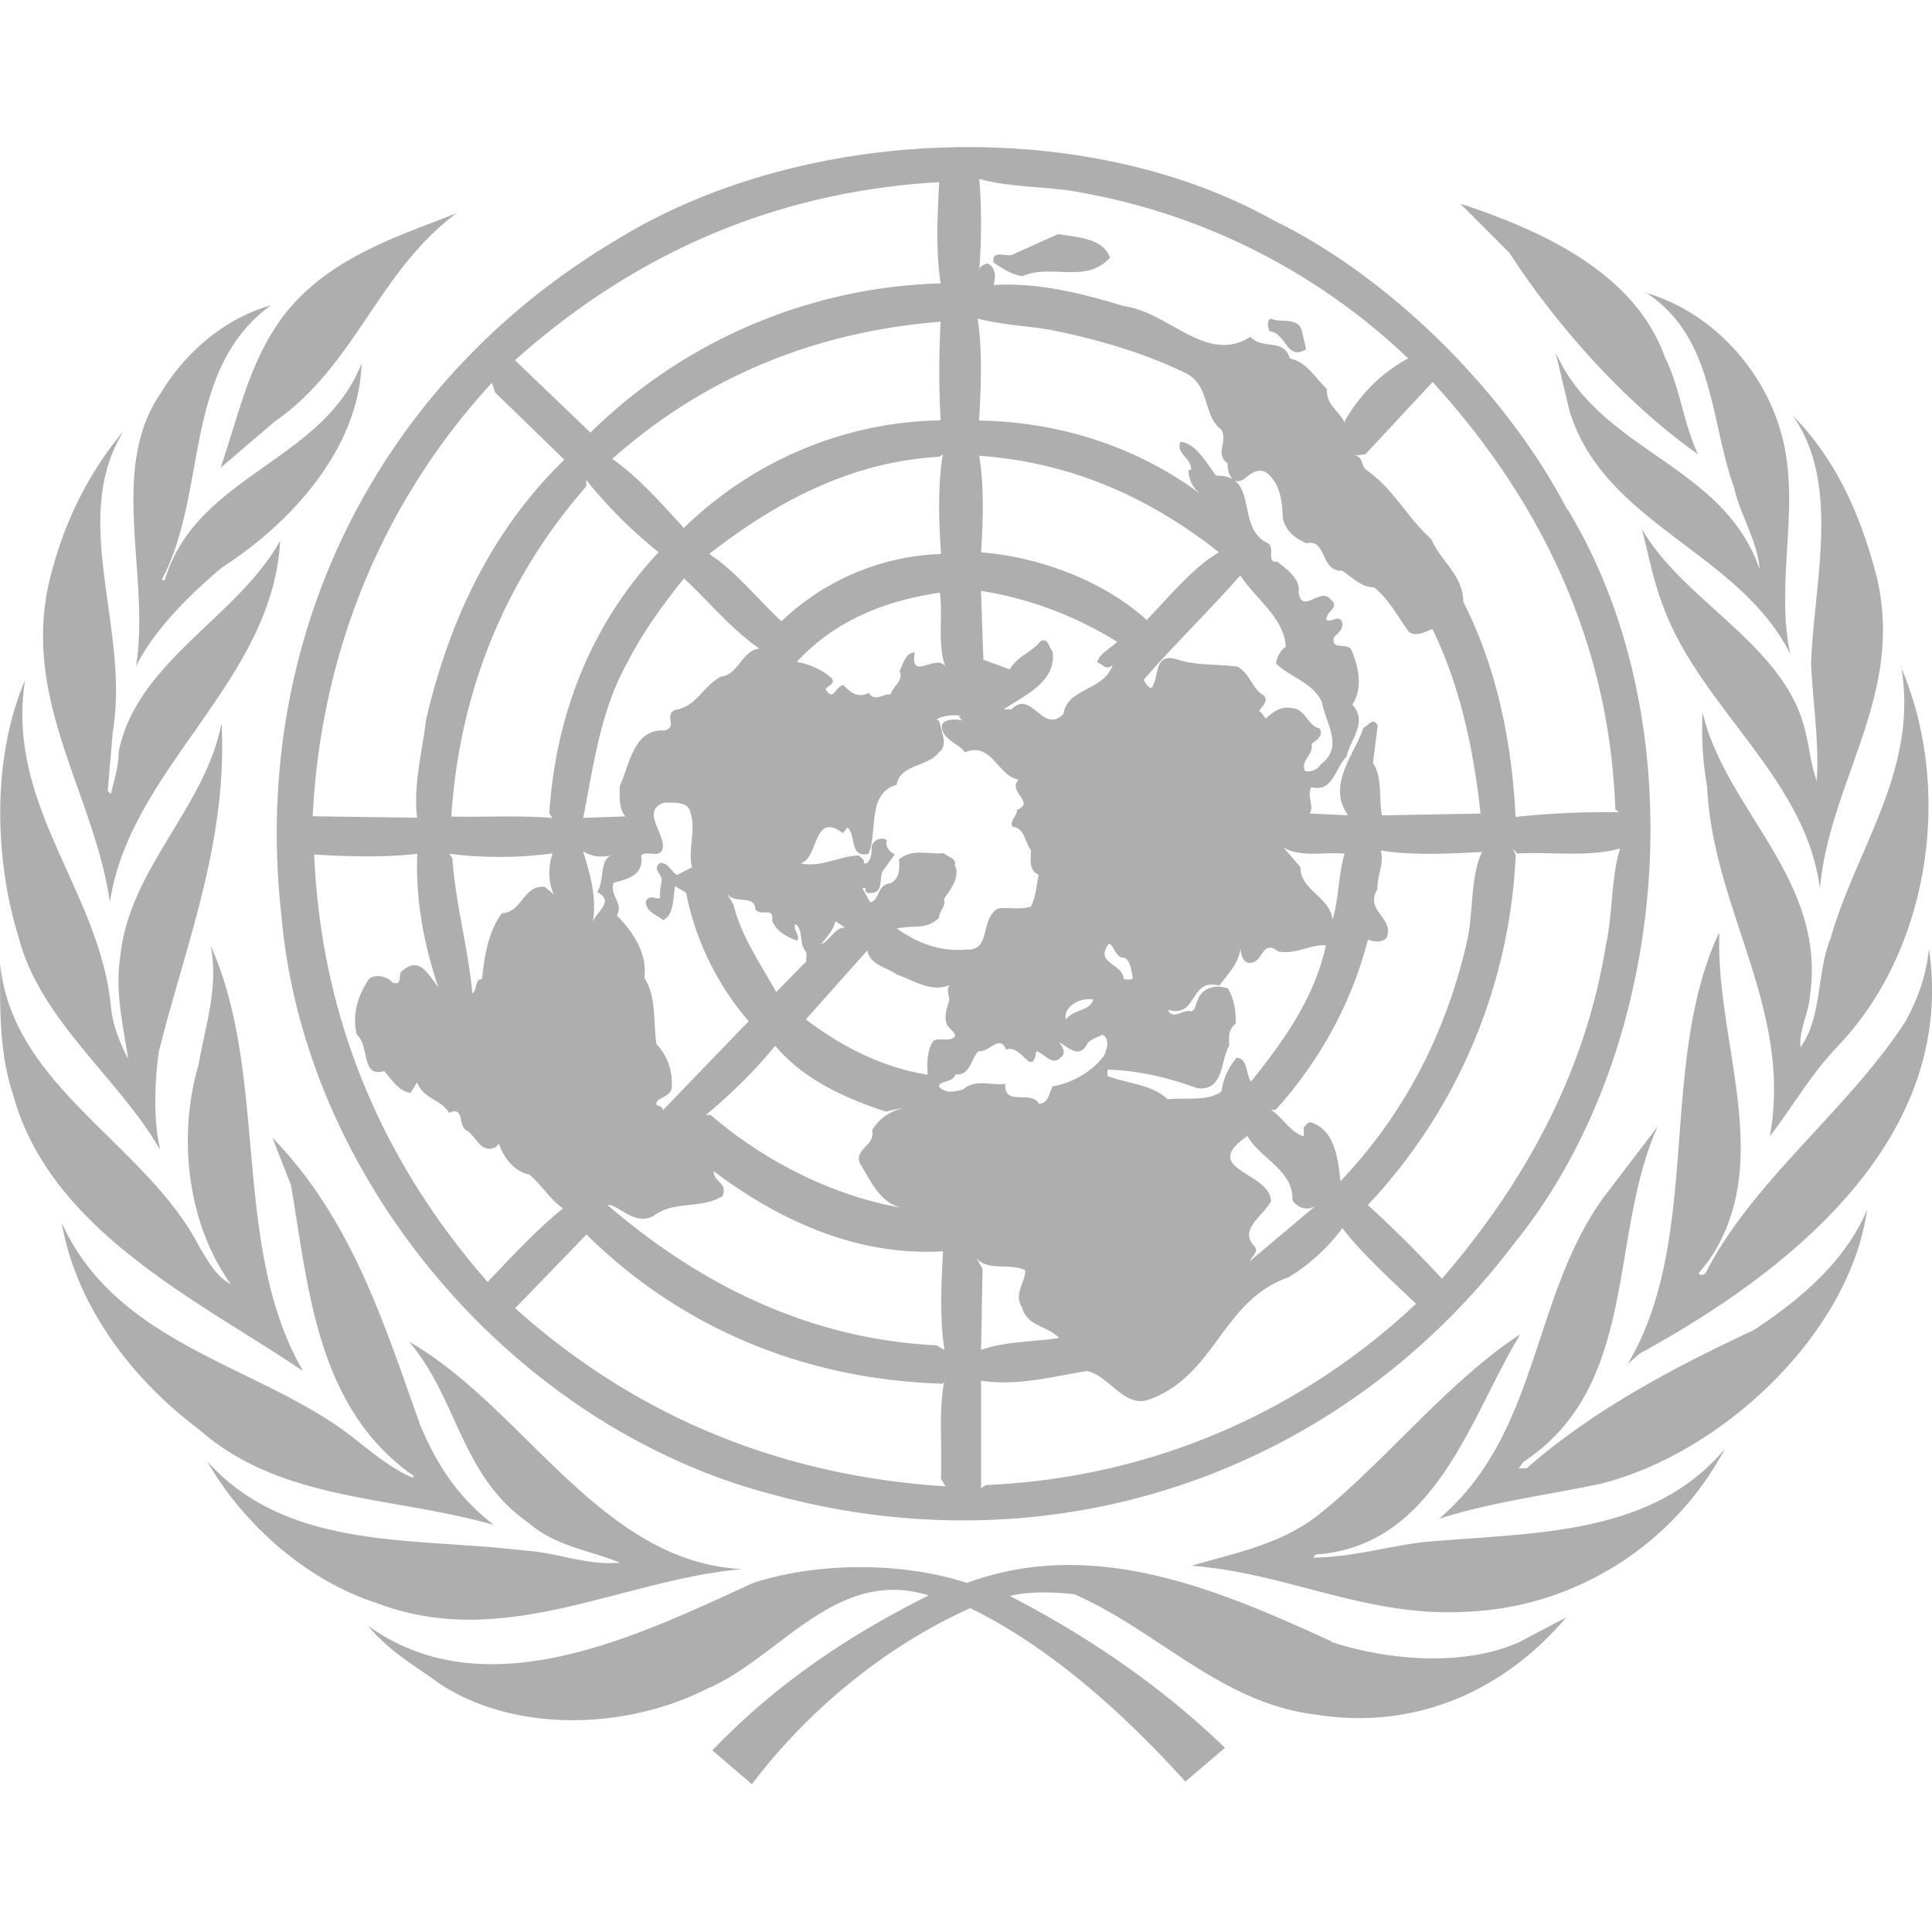 <svg xmlns="http://www.w3.org/2000/svg" viewBox="0 0 32 32" width="64" height="64"><path d="M25.966 8.44c2.154 3.552 1.705 8.963-.89 12.16-2.873 3.794-7.61 5.44-12.3 4.148-4.254-1.115-7.724-5.175-8.113-9.565-.53-4.655 1.634-8.898 5.57-11.223 3.033-1.865 7.712-2.077 10.868-.307 1.918.932 3.847 2.844 4.856 4.785zm-9.747-5.476c.04.425.04 1.02 0 1.505.012-.077.083-.077.13-.106.148.053.148.236.106.36h-.03c.76-.053 1.493.136 2.195.348.732.094 1.37.974 2.09.507.2.224.55.012.655.36.277.053.425.33.614.507-.024.254.212.372.295.56v-.03c.242-.437.625-.814 1.05-1.038a10.52 10.52 0 0 0-5.399-2.744c-.55-.112-1.162-.077-1.705-.23zM8.53 5.967l1.25 1.198a8.63 8.63 0 0 1 5.8-2.472c-.083-.53-.053-1.133-.024-1.676-2.69.153-5.033 1.168-7.027 2.95zM24.184 3.37l.814.814c.826 1.274 1.983 2.537 3.127 3.34-.242-.507-.295-1.103-.55-1.61-.507-1.422-2.09-2.112-3.393-2.543zm-16.62.16c-1.01.4-2.1.732-2.85 1.676-.584.76-.76 1.676-1.062 2.543l.89-.76c1.357-.944 1.71-2.484 3.02-3.458zm9.96.348l-.76.342c-.083.04-.348-.094-.307.13.148.094.295.2.478.224.478-.212 1.05.136 1.45-.307-.118-.325-.543-.336-.86-.39zm9.747.974c1.127.743 1.05 2.112 1.45 3.222.106.466.39.89.425 1.357-.602-1.752-2.643-1.94-3.38-3.593l.23.968c.572 1.876 2.81 2.33 3.658 4.03-.266-1.227.2-2.514-.17-3.723-.307-1.038-1.162-1.953-2.213-2.26zM2.653 6.527c-.86 1.263-.16 3.01-.4 4.508.307-.614.903-1.198 1.422-1.634 1.198-.773 2.272-2.006 2.313-3.38C5.35 7.654 3.25 7.867 2.73 9.607h-.053c.773-1.446.336-3.48 1.81-4.55-.773.218-1.428.79-1.835 1.47zm13.54-1.25c.083.53.053 1.168.024 1.688 1.345.024 2.62.437 3.67 1.22a.5.5 0 0 1-.201-.401h.04c.024-.19-.266-.277-.17-.466.254.024.443.372.584.56.732-.012.307.86.86 1.12.13.065-.04.33.16.307.17.136.384.29.348.507.065.384.372-.118.543.13.148.118-.106.19-.077.33.094.04.183-.094.254.024.03.13-.065.183-.13.254-.065.224.2.094.277.2.118.254.212.637.024.92.266.29-.04.584-.094.86-.19.183-.224.602-.584.507-.083.148.053.32-.03.437l.637.03c-.36-.507.106-.997.254-1.45.077-.03.17-.19.236-.03l-.077.614c.16.242.094.584.148.867l1.634-.03c-.118-1.08-.342-2.118-.797-3.056-.118.04-.254.13-.384.053-.183-.242-.33-.543-.584-.743-.212 0-.36-.17-.53-.277-.372.012-.236-.53-.596-.454-.19-.094-.33-.19-.384-.413-.012-.254-.03-.572-.277-.76-.136-.077-.266.024-.36.106-.2.13-.283-.094-.277-.254-.224-.17.012-.36-.106-.56-.32-.254-.17-.732-.602-.944-.702-.336-1.44-.55-2.22-.708-.395-.07-.832-.083-1.215-.19zm4.862 0c-.083.024-.053.16-.024.212.277.024.277.5.602.295l-.077-.33c-.083-.207-.366-.1-.502-.177zM10.14 7.6c.425.295.838.76 1.186 1.145 1.12-1.092 2.632-1.758 4.254-1.782-.03-.53-.03-1.103 0-1.634-2.053.16-3.9.903-5.44 2.272zm13.59-1.274l-1.115 1.198-.183.024c.148 0 .106.17.2.236.466.33.68.797 1.074 1.145.148.36.53.596.53 1.038.55 1.074.808 2.33.867 3.564a13.95 13.95 0 0 1 1.705-.077l-.053-.053c-.1-2.755-1.227-5.1-3.027-7.075zM8.2 6.5l-.053-.16c-1.81 1.97-2.832 4.46-2.968 7.18l1.73.024c-.065-.55.083-1.08.148-1.623.372-1.6 1.062-3.115 2.29-4.307zm21.507.4c.785 1.145.336 2.755.29 4.095.03.65.136 1.292.094 1.94-.094-.254-.118-.53-.183-.797-.32-1.45-2.024-2.165-2.714-3.38.106.413.183.826.33 1.22.596 1.717 2.378 2.873 2.62 4.738.16-1.782 1.4-3.204.944-5.145-.248-.974-.65-1.93-1.38-2.673zM2.04 7.147C1.426 7.88 1.013 8.758.8 9.7c-.413 1.953.76 3.458 1.02 5.24.342-2.236 2.696-3.646 2.82-5.983-.7 1.263-2.366 1.994-2.673 3.487 0 .242-.077.478-.13.708l-.053-.053.083-.968c.29-1.723-.72-3.505.17-4.974zm13.577.378l-.053.04c-1.463.083-2.685.732-3.818 1.61.437.283.785.732 1.198 1.115.708-.68 1.652-1.08 2.643-1.115-.035-.484-.06-1.133.03-1.652zm.602.024c.083.496.065 1.08.03 1.6.985.077 2.036.478 2.744 1.12.372-.384.785-.89 1.198-1.12-1.162-.92-2.466-1.493-3.97-1.6zm-6.508.4v.106c-1.345 1.54-2.1 3.393-2.236 5.47.55.012 1.156-.024 1.676.024l-.053-.077c.106-1.646.7-3.14 1.81-4.325-.448-.36-.86-.773-1.198-1.198zm10.833 1.58c-.5.572-1.127 1.18-1.6 1.73.03.077.118.16.13.13.13-.16.03-.56.384-.478.348.118.655.083 1.038.13.212.118.242.372.437.478.083.094-.03.183-.077.254a.54.54 0 0 1 .106.13c.106-.094.254-.224.454-.17.2.012.254.295.437.33.083.106-.053.212-.13.254.04.2-.19.266-.106.454.106.024.212-.03.254-.106.4-.295.083-.68.024-1.038-.16-.33-.496-.39-.76-.637.012-.106.077-.224.16-.277-.018-.472-.496-.79-.75-1.18zm-9.216.053c-.36.443-.708.932-.968 1.45-.413.76-.53 1.646-.7 2.514l.7-.024c-.118-.136-.094-.33-.094-.507.16-.336.224-.944.732-.915.242-.053-.012-.242.183-.342.36-.053.454-.39.76-.55.29-.03.348-.437.637-.466-.484-.336-.814-.76-1.25-1.162zm4.92.2l.04 1.145.437.16c.13-.224.36-.277.507-.466.136-.065.136.106.2.16.083.52-.5.755-.808.968h.13c.33-.342.52.425.86.077.065-.437.68-.384.814-.814-.106.106-.16-.012-.254-.04.03-.148.236-.242.33-.342-.7-.43-1.44-.714-2.26-.844zm-.684.035c-.89.13-1.73.454-2.366 1.145.212.04.425.13.584.277.053.106-.094.118-.106.183.136.2.148-.04.29-.077.13.13.242.224.425.13.094.16.242.012.36.024.04-.13.224-.236.148-.384.065-.118.094-.307.254-.307-.094.496.372 0 .507.236-.142-.372-.035-.867-.094-1.227zm15.925 1.215c.295 1.717-.743 3.01-1.168 4.508-.236.572-.136 1.304-.5 1.806-.024-.29.136-.56.16-.867.266-1.918-1.398-3.056-1.782-4.68a5.64 5.64 0 0 0 .077 1.239c.094 2.024 1.422 3.67 1.038 5.782.384-.496.667-1.01 1.127-1.493 1.528-1.6 1.918-4.26 1.038-6.296zm-31.07.224c-.55 1.274-.52 2.956-.106 4.284.36 1.37 1.664 2.325 2.342 3.51-.118-.496-.094-1.127-.024-1.634.443-1.77 1.145-3.48 1.038-5.44-.266 1.4-1.528 2.407-1.676 3.86-.094.596.053 1.18.13 1.705-.136-.266-.266-.572-.29-.915-.207-1.9-1.747-3.304-1.416-5.37zm15.11.667l.03.024c.03.16.148.4 0 .507-.19.254-.65.2-.708.543-.496.148-.307.76-.466 1.145-.32.077-.2-.307-.348-.437l-.077.094c-.5-.372-.395.425-.7.5.336.077.625-.118.968-.13.024.04.106.065.077.13h.053c.077-.077.083-.17.077-.277.03-.106.16-.17.254-.106-.03.106.04.19.13.236l-.183.254c-.094.106.024.395-.224.384-.053.012-.094-.03-.077-.083h-.053l.13.236c.148-.012.118-.277.307-.307.17-.04.19-.242.17-.4.224-.19.496-.077.743-.106.065.065.212.083.183.2.094.19-.065.4-.183.56.053.106-.077.19-.077.307-.2.212-.425.118-.7.183.336.236.702.384 1.145.348.425.03.224-.507.53-.68.183-.024.336.024.543-.03.083-.16.094-.348.13-.53-.183-.083-.118-.266-.13-.413-.106-.13-.094-.36-.307-.384-.04-.118.083-.17.077-.277.32-.118-.17-.307.03-.5-.36-.065-.443-.637-.89-.454-.106-.148-.384-.212-.384-.437.03-.16.39-.094.348-.077-.024-.03-.065-.053-.053-.094-.136-.012-.295 0-.384.07zm-4.526 1.37c-.39.13 0 .496-.024.743-.04.2-.242.04-.36.13.053.33-.224.395-.454.454-.077.224.17.33.053.543.283.29.507.637.454 1.038.2.29.148.72.2 1.092a.92.92 0 0 1 .254.69c.012.136-.136.183-.224.236-.106.13.077.065.077.17l1.422-1.475a4.63 4.63 0 0 1-1.038-2.13l-.183-.106c-.03.2-.024.5-.2.56-.094-.083-.283-.13-.283-.307.053-.118.148-.04.236-.053-.012-.094.012-.19.024-.277.03-.118-.17-.2-.024-.307.13-.012.183.136.277.2l.254-.13c-.077-.242.065-.625-.024-.89-.035-.212-.266-.17-.437-.183zm10.432.212h.13zm-.177.53l.283.33c-.012.372.496.5.53.867.106-.348.094-.743.2-1.092-.325-.035-.743.07-1.015-.106zm3.794.018l.053.106a9.04 9.04 0 0 1-2.449 5.8 19.97 19.97 0 0 1 1.227 1.221c1.4-1.623 2.378-3.446 2.714-5.517.118-.53.083-1.103.236-1.61-.52.148-1.133.053-1.705.083zm-2.183.035c.065.212-.065.413-.053.637-.224.372.29.466.148.814-.094.077-.19.065-.307.024-.266 1.038-.785 1.994-1.528 2.82h-.077c.19.118.33.384.543.437v-.148c.04-.03.065-.106.13-.077.413.13.443.702.478.968 1.08-1.133 1.752-2.484 2.09-3.947.118-.5.053-1.08.254-1.505-.555.03-1.156.06-1.676-.024zm-13.21.018c.118.384.242.797.148 1.22 0-.19.413-.384.083-.55.13-.19.03-.596.277-.614-.195.04-.342.04-.507-.06zm-4.455.053c.118 2.702 1.115 5.068 2.873 7.075.39-.413.826-.88 1.25-1.22-.212-.136-.348-.384-.56-.56-.266-.053-.443-.307-.507-.53.012.03-.03.053-.053.077-.242.118-.32-.183-.478-.277-.148-.077-.03-.413-.29-.29-.148-.242-.425-.224-.53-.507L6.8 18.1c-.19-.012-.33-.242-.437-.36-.39.118-.236-.425-.454-.602-.083-.342.024-.655.2-.92.118-.106.342-.024.384.053.2.077.077-.16.183-.2.283-.242.425.094.584.277-.236-.68-.384-1.475-.348-2.207-.55.065-1.162.047-1.71.012zm2.236-.018l.053.077c.053.76.266 1.505.33 2.236.094-.065.03-.236.16-.236.04-.36.094-.773.33-1.092.336-.012.348-.466.708-.437.083.065.2.148.236.254-.183-.212-.19-.55-.106-.808a6.65 6.65 0 0 1-1.711.006zm4.614.68l.094.16c.13.53.443.974.708 1.45l.5-.507c-.012-.065.024-.136-.024-.183-.094-.13-.03-.36-.16-.437-.04.118.094.183.03.277-.16-.065-.33-.136-.413-.33.03-.242-.148-.065-.277-.183-.006-.26-.336-.09-.448-.248zm1.782.437c-.03.148-.148.266-.236.384.148-.065.236-.29.4-.277zm14.633.2c-1.01 2.17-.277 5.057-1.505 7.128l.2-.17c2.384-1.304 5.257-3.5 4.785-6.703-.04.437-.183.826-.384 1.198-.932 1.45-2.525 2.637-3.3 4.148-.024.053-.094.083-.13.03l.16-.2c1.127-1.623.118-3.617.183-5.428zm-10.107.177c-.236.33.224.307.254.584.053 0 .118.024.148-.024-.03-.118-.024-.242-.13-.33-.177.006-.177-.23-.27-.23zm-14.87.035c.13.702-.094 1.316-.2 1.953-.36 1.22-.183 2.65.53 3.646-.236-.118-.384-.39-.53-.637-.88-1.688-3.098-2.643-3.287-4.667-.012.732-.012 1.505.212 2.165.614 2.266 3.115 3.434 4.803 4.58-1.198-2.065-.56-4.88-1.528-7.04zm17.69.094c-.307-.23-.242.212-.507.183-.094-.024-.118-.136-.13-.236-.024.242-.212.425-.348.614-.5-.136-.36.55-.85.4.065.19.277-.03.384.03.083-.04.065-.13.106-.183.053-.2.295-.277.5-.2.106.17.136.384.13.584-.118.083-.118.224-.106.36-.148.242-.083.76-.53.708-.466-.17-.974-.295-1.487-.307v.106c.342.13.72.13.997.384.295-.03.667.04.89-.13.03-.212.118-.4.254-.56.19.024.148.277.236.4.56-.708 1.05-1.387 1.24-2.26-.277-.012-.478.148-.767.106zm-6.815-.024l-1.02 1.145c.584.443 1.263.797 2.018.915-.012-.2-.012-.4.094-.56.106-.065.266.03.36-.077-.012-.094-.077-.094-.13-.183-.065-.148 0-.283.024-.384.04-.077-.083-.242.053-.295-.33.16-.625-.065-.915-.16-.16-.124-.443-.153-.484-.4zm3.287 1.145c.13-.17.4-.136.454-.33-.236-.04-.5.13-.454.33zm.602.254c-.118.065-.212.065-.277.2-.136.183-.307-.012-.437-.077.04.053.136.183.024.254-.136.148-.266-.065-.4-.106-.077.466-.242-.13-.5-.024-.106-.266-.29.053-.454.024-.13.106-.136.413-.384.384-.053.148-.254.094-.277.2.118.136.277.077.4.053.2-.183.454-.065.7-.094-.024.384.425.094.56.33.16-.012.16-.17.224-.29.33-.053.667-.254.85-.507.047-.09.106-.295-.03-.348zm-5.417.183c-.336.413-.743.808-1.145 1.145h.077c.932.808 2.112 1.37 3.216 1.546-.4-.053-.56-.448-.743-.743-.106-.242.266-.295.2-.55.136-.224.348-.348.614-.384-.13.024-.254.04-.384.077-.673-.224-1.35-.52-1.835-1.092zm14.61 1.345l-.89 1.168c-1.198 1.652-1.062 3.912-2.726 5.322.86-.277 1.806-.395 2.69-.584 2.006-.507 4.113-2.484 4.402-4.537-.36.86-1.115 1.493-1.876 1.994-1.316.614-2.65 1.316-3.764 2.29h-.13l.077-.106c1.924-1.27 1.404-3.73 2.22-5.546zm-6.797.13v.024c-.797.56.384.584.4 1.074-.118.236-.543.466-.277.743.083.094-.04.17-.077.254l1.092-.92c-.136.094-.307.03-.384-.094.024-.5-.555-.696-.755-1.08zm-16.138.053l.307.785c.295 1.758.437 3.7 2.036 4.815l-.024.024c-.52-.224-.915-.655-1.38-.944-1.505-.974-3.582-1.4-4.43-3.275.236 1.37 1.168 2.6 2.29 3.434 1.345 1.186 3.222 1.092 4.868 1.57-.602-.466-.944-.997-1.22-1.652-.596-1.67-1.127-3.4-2.443-4.756zm7.128.348l.13.16zm.177.2c0 .183.242.19.148.413-.36.224-.797.065-1.145.33-.32.17-.584-.2-.76-.183 1.546 1.333 3.363 2.224 5.452 2.325l.13.077c-.083-.507-.053-1.103-.024-1.634-1.422.083-2.708-.507-3.8-1.328zm10.414.944a3.09 3.09 0 0 1-.891.814c-1.103.384-1.2 1.61-2.29 2.018-.425.17-.667-.384-1.05-.466-.572.094-1.168.254-1.752.16v1.782l.077-.053c2.738-.118 5.204-1.198 7.128-3.003-.437-.413-.903-.838-1.22-1.25zm-12.52.106l-1.18 1.22c2.012 1.806 4.42 2.78 7.128 2.95l-.077-.13c.024-.53-.04-1.092.053-1.6l-.024.03c-2.254-.065-4.313-.903-5.9-2.472zm6.455.384l.106.183-.024 1.345c.39-.148.932-.136 1.292-.2-.212-.212-.53-.19-.614-.507-.148-.212.065-.437.053-.614-.254-.124-.63.024-.814-.207zM25.18 22.1c-1.22.797-2.272 2.154-3.38 3.02-.614.466-1.345.602-2.065.814 1.593.118 2.915.867 4.58.76 1.782-.077 3.416-1.115 4.254-2.696-1.227 1.463-3.204 1.38-5.015 1.546-.602.077-1.198.254-1.806.254.024-.024.04-.065.077-.053 1.977-.16 2.537-2.313 3.357-3.646zm-18.403.124c.814.956.85 2.22 1.983 3.003.437.384 1.02.454 1.505.655-.543.053-1.038-.17-1.58-.2-1.823-.224-3.912.012-5.25-1.475.602 1.062 1.676 1.983 2.797 2.342 2.118.808 4.042-.384 6.066-.56-2.342-.106-3.617-2.673-5.517-3.764zm15.276 4.962c-1.81-.826-3.912-1.752-6.036-.968-1.068-.348-2.472-.348-3.54 0-1.865.85-4.413 2.13-6.384.708.372.443.773.655 1.198.968 1.274.826 3.11.743 4.42.077 1.2-.507 2.13-2.024 3.67-1.546-1.304.655-2.502 1.44-3.582 2.567l.655.56C13.4 28.3 14.7 27.25 16.07 26.636c1.333.65 2.555 1.758 3.564 2.873l.655-.56c-1.062-1.027-2.29-1.86-3.564-2.514.33-.083.732-.065 1.068-.03 1.38.602 2.437 1.81 4 1.994 1.652.266 3.127-.4 4.148-1.61l-.785.413c-.92.407-2.165.3-3.104-.006z" fill="#aeaeae"/></svg>